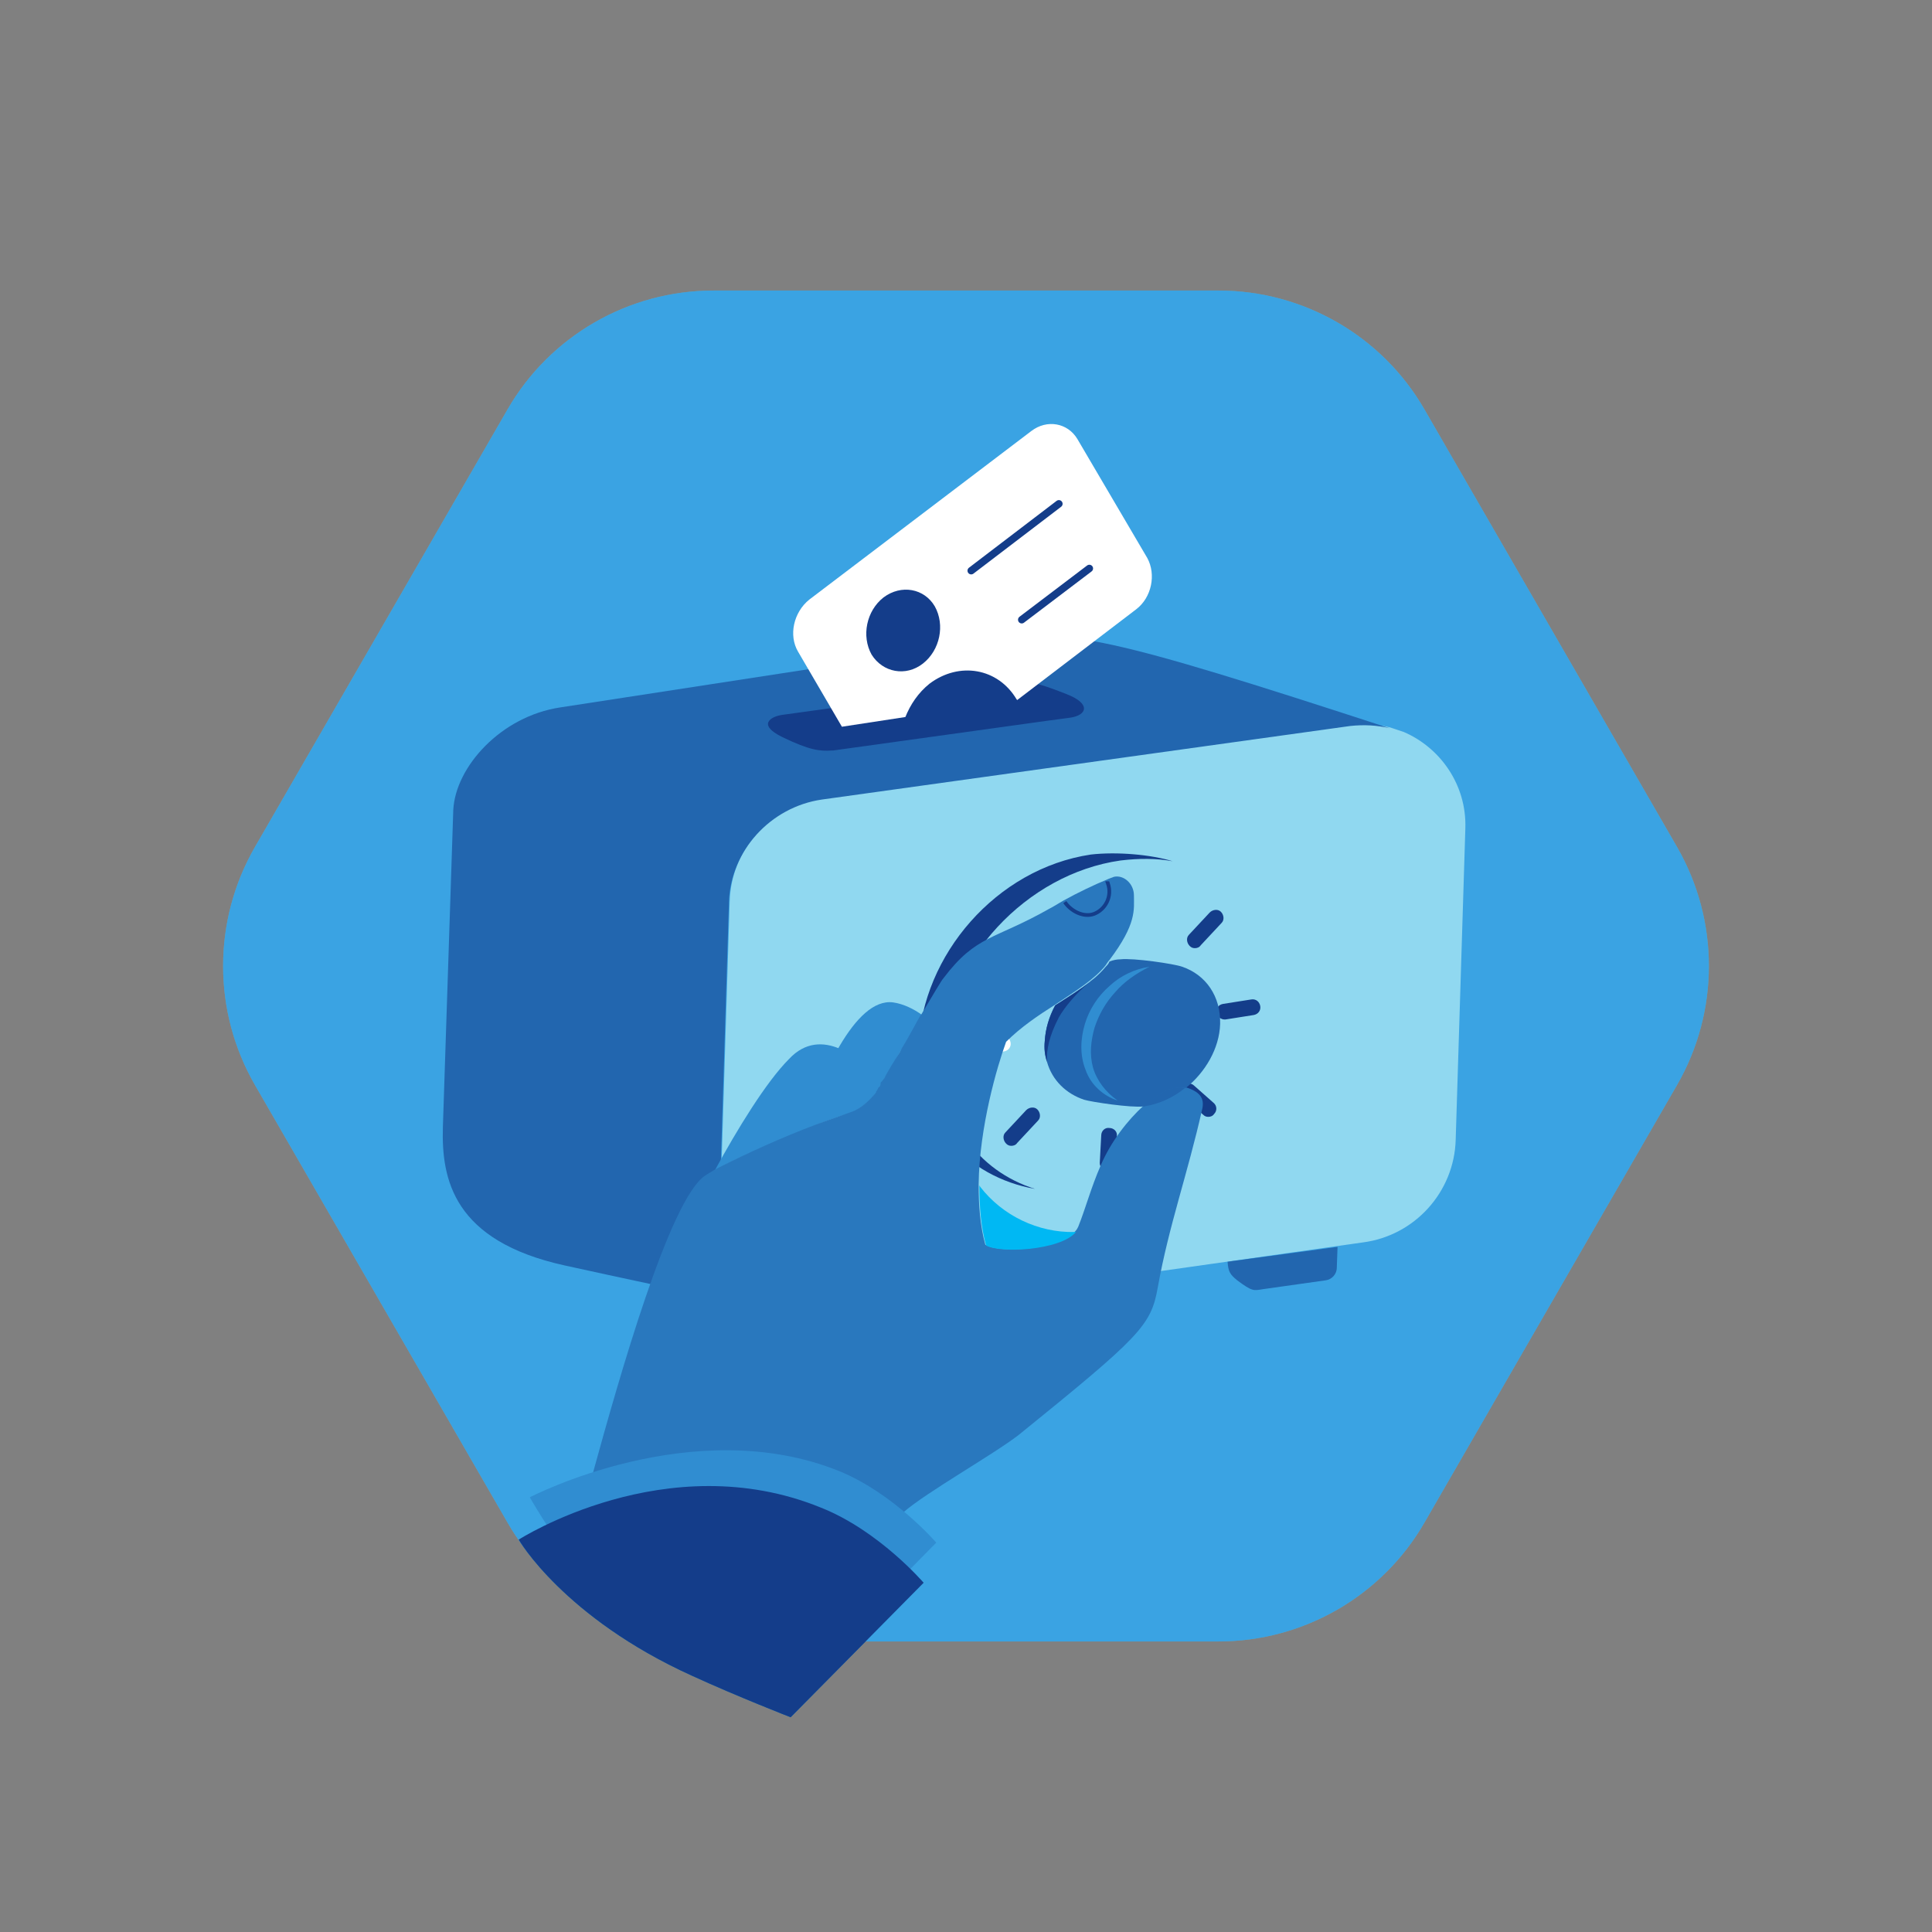 <?xml version="1.0" encoding="utf-8"?>
<!-- Generator: Adobe Illustrator 21.0.2, SVG Export Plug-In . SVG Version: 6.00 Build 0)  -->
<svg version="1.1" id="Layer_1" xmlns="http://www.w3.org/2000/svg" xmlns:xlink="http://www.w3.org/1999/xlink" x="0px" y="0px"
	 viewBox="0 0 260 260" style="enable-background:new 0 0 260 260;" xml:space="preserve">
<rect x="0" y="0" width="260" height="260" fill="#808080" stroke="none"/>
<style type="text/css">
	.st0{opacity:0.2;fill:#60D5F2;}
	.st1{opacity:0.2;fill:url(#SVGID_1_);}
	.st2{fill:#D8DFE3;}
	.st3{fill:#526A73;}
	.st4{opacity:0.2;fill:url(#SVGID_2_);}
	.st5{opacity:0.2;fill:url(#SVGID_3_);}
	.st6{fill:#314448;}
	.st7{opacity:0.7;fill:#60D5F2;}
	.st8{fill:none;stroke:#526A73;stroke-width:3.331;stroke-linecap:round;stroke-linejoin:round;stroke-miterlimit:10;}
	.st9{fill:#9EB1B4;}
	.st10{fill:#FFFFFF;}
	.st11{opacity:0.8;fill:#60D5F2;}
	.st12{opacity:0.9;fill:#60D5F2;}
	.st13{fill:#00B8F3;}
	.st14{fill:#0078C5;}
	.st15{fill:#89E7F5;}
	.st16{fill:#C5CDD1;}
	.st17{opacity:0.2;}
	.st18{fill:#3AA3E3;}
	.st19{fill:#90D8F0;}
	.st20{fill:#2266AF;}
	.st21{opacity:0.2;fill:url(#SVGID_4_);}
	.st22{fill:#143D8A;}
	.st23{fill:none;stroke:#143D8A;stroke-linecap:round;stroke-linejoin:round;stroke-miterlimit:10;}
	.st24{fill:#308DD1;}
	.st25{fill:#2978BE;}
	.st26{fill:none;stroke:#143D8A;stroke-width:0.5;stroke-miterlimit:10;}
</style>
<g>
	<path class="st0" d="M96,220.9h68c11.4,0,22-6.1,27.7-16l34-58.9c5.7-9.9,5.7-22.1,0-32l-34-58.9c-5.7-9.9-16.3-16-27.7-16H96
		c-11.4,0-22,6.1-27.7,16l-34,58.9c-5.7,9.9-5.7,22.1,0,32l34,58.9C74,214.8,84.5,220.9,96,220.9z"/>
	<g>
		<linearGradient id="SVGID_1_" gradientUnits="userSpaceOnUse" x1="157.189" y1="184.625" x2="170.912" y2="161.893">
			<stop  offset="0" style="stop-color:#FFFFFF;stop-opacity:0"/>
			<stop  offset="1.715779e-03" style="stop-color:#FEFEFE;stop-opacity:1.715779e-03"/>
			<stop  offset="8.399421e-02" style="stop-color:#C9C9C9;stop-opacity:8.399421e-02"/>
			<stop  offset="0.169" style="stop-color:#9A9A9A;stop-opacity:0.169"/>
			<stop  offset="0.26" style="stop-color:#717171;stop-opacity:0.26"/>
			<stop  offset="0.354" style="stop-color:#4E4E4E;stop-opacity:0.354"/>
			<stop  offset="0.454" style="stop-color:#323232;stop-opacity:0.454"/>
			<stop  offset="0.56" style="stop-color:#1C1C1C;stop-opacity:0.56"/>
			<stop  offset="0.676" style="stop-color:#0C0C0C;stop-opacity:0.676"/>
			<stop  offset="0.81" style="stop-color:#030303;stop-opacity:0.81"/>
			<stop  offset="1" style="stop-color:#000000"/>
		</linearGradient>
		<polygon class="st1" points="179,172 152.8,183.4 147.8,176.6 165.5,171.2 		"/>
		<path class="st2" d="M197.2,111.5l-1.3,41.9c-0.2,7-5.5,12.9-12.5,13.8l-12.7,1.8l-14.1,2l-44.2,6.1c-1.5,0.2-2.9,0.2-4.2-0.1
			c-0.4-0.1-0.8-0.1-1.2-0.2c-5.9-1.5-10.3-6.9-10.1-13.6l1.3-41.9c0.2-7,5.5-12.9,12.5-13.8l71.1-9.9c1.8-0.3,3.6-0.1,5.3,0.3
			c0.6,0.2,1.2,0.4,1.8,0.6C193.8,100.6,197.4,105.6,197.2,111.5z"/>
		<path class="st3" d="M180,167.8l-0.1,2.8c0,0.9-0.7,1.6-1.5,1.7l-8.5,1.2c-1.2,0.2-1.4,0.3-3.4-1.2c-1-0.8-1.2-1.2-1.3-2.5
			l0.7-0.1L180,167.8z"/>
		<linearGradient id="SVGID_2_" gradientUnits="userSpaceOnUse" x1="105.845" y1="191.762" x2="119.568" y2="169.029">
			<stop  offset="0" style="stop-color:#FFFFFF;stop-opacity:0"/>
			<stop  offset="1.715779e-03" style="stop-color:#FEFEFE;stop-opacity:1.715779e-03"/>
			<stop  offset="8.399421e-02" style="stop-color:#C9C9C9;stop-opacity:8.399421e-02"/>
			<stop  offset="0.169" style="stop-color:#9A9A9A;stop-opacity:0.169"/>
			<stop  offset="0.26" style="stop-color:#717171;stop-opacity:0.26"/>
			<stop  offset="0.354" style="stop-color:#4E4E4E;stop-opacity:0.354"/>
			<stop  offset="0.454" style="stop-color:#323232;stop-opacity:0.454"/>
			<stop  offset="0.56" style="stop-color:#1C1C1C;stop-opacity:0.56"/>
			<stop  offset="0.676" style="stop-color:#0C0C0C;stop-opacity:0.676"/>
			<stop  offset="0.81" style="stop-color:#030303;stop-opacity:0.81"/>
			<stop  offset="1" style="stop-color:#000000"/>
		</linearGradient>
		<polygon class="st4" points="127.7,179.2 101.5,190.5 96.4,183.8 114.2,178.3 		"/>
		
			<linearGradient id="SVGID_3_" gradientUnits="userSpaceOnUse" x1="59.167" y1="187.163" x2="72.082" y2="165.769" gradientTransform="matrix(1 3.376974e-03 -3.376974e-03 1 4.702 -5.773)">
			<stop  offset="0" style="stop-color:#FFFFFF;stop-opacity:0"/>
			<stop  offset="1.715779e-03" style="stop-color:#FEFEFE;stop-opacity:1.715779e-03"/>
			<stop  offset="8.399421e-02" style="stop-color:#C9C9C9;stop-opacity:8.399421e-02"/>
			<stop  offset="0.169" style="stop-color:#9A9A9A;stop-opacity:0.169"/>
			<stop  offset="0.26" style="stop-color:#717171;stop-opacity:0.26"/>
			<stop  offset="0.354" style="stop-color:#4E4E4E;stop-opacity:0.354"/>
			<stop  offset="0.454" style="stop-color:#323232;stop-opacity:0.454"/>
			<stop  offset="0.56" style="stop-color:#1C1C1C;stop-opacity:0.56"/>
			<stop  offset="0.676" style="stop-color:#0C0C0C;stop-opacity:0.676"/>
			<stop  offset="0.81" style="stop-color:#030303;stop-opacity:0.81"/>
			<stop  offset="1" style="stop-color:#000000"/>
		</linearGradient>
		<polygon class="st5" points="83.7,169.7 59,180.3 55,173.4 70.1,168.8 		"/>
		<path class="st3" d="M128.7,174.9l-0.1,2.8c0,0.9-0.7,1.6-1.5,1.7l-8.5,1.2c-1.2,0.2-1.4,0.3-3.4-1.2c-1-0.8-1.2-1.2-1.3-2.5
			l0.7-0.1L128.7,174.9z"/>
		<path class="st3" d="M187,98c-1.7-0.4-3.4-0.5-5.3-0.3l-71.1,9.9c-6.9,1-12.3,6.9-12.5,13.8l-1.3,41.9c-0.2,6.6,4.2,12,10.1,13.6
			c-16.6-3.5-22.7-4.8-30.9-6.6c-15-3.3-16.6-11.6-16.4-18.6L61,109c0.3-5.8,6.4-12.6,14.4-13.8l58.5-9
			C143.8,84.6,148.7,85.5,187,98z"/>
		<g>
			<g>
				<path class="st6" d="M143.9,96.6l-3,0.4c0,0,0,0,0,0l-28.8,4c-0.1,0-0.1,0-0.2,0c-1.5,0.1-2.9,0-6.6-1.8c-3.5-1.7-1.5-2.8,0-3
					l31.9-4.4c1.5-0.2,3.5,0.5,6.3,1.6C146.9,94.7,146.3,96.3,143.9,96.6z"/>
			</g>
		</g>
		<g>
			<path class="st7" d="M152.9,82l-16,12.2h0l-15.1,2.3l-8.5,1.3l-5.9-10.1c-1.3-2.2-0.6-5.3,1.5-7L138.8,58
				c2.1-1.6,4.9-1.1,6.2,1.1l9.4,16C155.6,77.3,155,80.4,152.9,82z"/>
			<path class="st3" d="M125.8,81.6c1.4,2.5,0.7,5.9-1.6,7.7c-2.3,1.8-5.4,1.2-6.9-1.2c-1.4-2.5-0.7-5.9,1.6-7.7
				C121.3,78.6,124.4,79.2,125.8,81.6z"/>
			<path class="st3" d="M136.9,94.3l-15.1,2.3c0.7-1.8,1.8-3.4,3.3-4.6c4-3,9.2-2.1,11.7,2.1C136.8,94.1,136.9,94.2,136.9,94.3z"/>
			<line class="st8" x1="130.7" y1="76.8" x2="142.5" y2="67.8"/>
			<line class="st8" x1="137.5" y1="83.4" x2="146.6" y2="76.5"/>
		</g>
		<path class="st2" d="M172.9,134.9c-0.5,12.4-11.2,23.9-24,25.8c-3.5,0.5-6.7,0.2-9.6-0.7c-7.7-2.4-12.8-9.4-12.5-18.4
			c0.5-12.4,11.2-24,24-25.8c2.5-0.4,4.8-0.3,7,0.1C167,117.4,173.3,124.9,172.9,134.9z"/>
		<path class="st9" d="M157.8,115.9c-2.2-0.4-4.5-0.4-7-0.1c-12.7,1.8-23.4,13.4-24,25.8c-0.4,9,4.8,16,12.5,18.4
			c-9.2-1.6-16.1-9.1-15.7-19.1c0.5-12.4,10.5-24,23.2-25.9C150.3,114.6,154.9,115,157.8,115.9z"/>
		<g>
			<path class="st10" d="M164.8,137.2c-0.5,0-1-0.4-1.1-0.9c-0.1-0.6,0.3-1.1,0.9-1.2l3.8-0.6c0.6-0.1,1.1,0.3,1.2,0.9
				c0.1,0.6-0.3,1.1-0.9,1.2l-3.8,0.6C164.9,137.2,164.8,137.2,164.8,137.2z"/>
		</g>
		<g>
			<path class="st10" d="M160.8,127.6c-0.3,0-0.5-0.1-0.7-0.3c-0.4-0.4-0.5-1.1-0.1-1.5l2.8-3c0.4-0.4,1.1-0.5,1.5-0.1
				c0.4,0.4,0.5,1.1,0.1,1.5l-2.8,3C161.4,127.5,161.1,127.6,160.8,127.6z"/>
		</g>
		<g>
			<path class="st10" d="M131.2,142.1c-0.5,0-1-0.4-1.1-0.9c-0.1-0.6,0.3-1.1,0.9-1.2l3.8-0.6c0.6-0.1,1.1,0.3,1.2,0.9
				c0.1,0.6-0.3,1.1-0.9,1.2l-3.8,0.6C131.3,142.1,131.2,142.1,131.2,142.1z"/>
		</g>
		<g>
			<path class="st10" d="M136.1,154.2c-0.3,0-0.5-0.1-0.7-0.3c-0.4-0.4-0.5-1.1-0.1-1.5l2.8-3c0.4-0.4,1.1-0.5,1.5-0.1
				c0.4,0.4,0.5,1.1,0.1,1.5l-2.8,3C136.7,154.1,136.4,154.2,136.1,154.2z"/>
		</g>
		<g>
			<path class="st10" d="M149.1,157.6C149.1,157.6,149.1,157.6,149.1,157.6c-0.6,0-1.1-0.5-1.1-1.1l0.2-3.7c0-0.6,0.5-1.1,1.1-1
				c0.6,0,1.1,0.5,1,1.1l-0.2,3.7C150.2,157.1,149.7,157.6,149.1,157.6z"/>
		</g>
		<g>
			<path class="st10" d="M162.6,150.3c-0.3,0-0.5-0.1-0.7-0.3l-2.6-2.3c-0.5-0.4-0.5-1.1-0.1-1.5c0.4-0.5,1.1-0.5,1.5-0.1l2.6,2.3
				c0.5,0.4,0.5,1.1,0.1,1.5C163.2,150.2,162.9,150.3,162.6,150.3z"/>
		</g>
		<g>
			<path class="st10" d="M150.9,124.9C150.9,124.9,150.9,124.9,150.9,124.9c-0.6,0-1.1-0.5-1.1-1.1l0.2-3.7c0-0.6,0.5-1.1,1.1-1
				c0.6,0,1,0.5,1,1.1l-0.2,3.7C152,124.4,151.5,124.9,150.9,124.9z"/>
		</g>
		<g>
			<path class="st10" d="M140.6,130.6c-0.3,0-0.5-0.1-0.7-0.3l-2.5-2.3c-0.4-0.4-0.5-1.1-0.1-1.5c0.4-0.4,1.1-0.5,1.5-0.1l2.5,2.3
				c0.4,0.4,0.5,1.1,0.1,1.5C141.1,130.5,140.8,130.6,140.6,130.6z"/>
		</g>
		<g>
			<path class="st11" d="M118.6,145.9c-0.4,0.6-0.6,1-0.7,1.2c-0.3,0.4-1.9,2.2-3.5,2.7c-2,0.6-4.2,1.4-6.3,2.3
				c-4.7,1.9-9.4,4-11.9,5.4c3-5.5,6.9-11.9,10-15C110.5,137.9,116.1,142.4,118.6,145.9z"/>
			<path class="st11" d="M124.1,136.6c-2.6,4.3-5.9,10-6.2,10.4c-0.3,0.4-1.9,2.2-3.5,2.7c-2,0.6-4.2,1.4-6.3,2.3
				c2.3-6.8,6.9-17.8,12.1-17.1C121.6,135.1,123,135.8,124.1,136.6z"/>
			<path class="st12" d="M161.8,149.2c-2,8.9-4.5,15.7-6,24.1c-0.9,5.1-2.4,6.6-18.7,19.8c-3.5,2.7-12.4,7.7-15.5,10.4
				c-0.3,0.2-0.5,0.4-0.7,0.6c-1,1.1-2,2.3-2.8,3.3c-1.2,1.6-2.1,2.8-2.1,2.8l-9.4,11.6l-3-1l-7.5-2.5l-17.3-5.7l-2.6-0.9l-0.1,0
				c0,0,0,0,0,0c0-0.2,0.2-0.8,0.5-1.9c0.4-1.4,1-3.5,1.7-6c0.1-0.2,0.1-0.4,0.2-0.6c0.1-0.3,0.2-0.6,0.2-0.9
				c0.2-0.8,0.5-1.6,0.7-2.5c0.1-0.5,0.3-1.1,0.4-1.6c3.5-12.7,10.3-36.8,15.1-40c0.3-0.2,0.8-0.5,1.3-0.8c2.5-1.3,7.1-3.5,11.9-5.4
				c2.2-0.9,4.4-1.6,6.3-2.3c1.7-0.5,3.2-2.3,3.5-2.7c0,0,0,0,0,0c0,0,0,0,0,0c0,0,0,0,0-0.1c0.1-0.1,0.2-0.3,0.3-0.5
				c0,0,0-0.1,0.1-0.1c0.1-0.1,0.2-0.3,0.2-0.4c0,0,0,0,0-0.1c0-0.1,0.1-0.2,0.2-0.3c0.1-0.1,0.2-0.3,0.3-0.4c0,0,0.1-0.1,0.1-0.2
				c0.5-0.9,1.2-2.1,2-3.3c0.1-0.2,0.2-0.4,0.3-0.6c0.5-0.8,1-1.7,1.5-2.6c0.2-0.4,0.4-0.7,0.6-1.1c0.2-0.3,0.3-0.6,0.5-0.8
				c1.5-2.5,2.7-4.6,3-4.9c4.4-5.8,6.8-5.1,14.2-9.3c0.6-0.3,1.2-0.7,1.9-1.1c2-1.1,4.3-2.2,5.8-2.8c0.4-0.2,0.8-0.3,1-0.4
				c1.3-0.3,2.7,0.9,2.7,2.5c0,1.9,0.4,3.8-3.3,8.7c-0.2,0.2-0.3,0.4-0.5,0.7c-1.5,1.9-4.1,3.5-6.8,5.3c-2.2,1.4-4.6,3-6.6,5
				c-1.2,3.3-3.6,11.4-3.7,19.2c0,2.8,0.2,5.6,0.9,8.1c1.8,1.2,10,0.7,12.1-1.8c0.2-0.2,0.3-0.4,0.4-0.6c1-2.5,1.7-5.2,3-8.2
				c1.4-3.3,3.7-6.2,5.8-8.1c1.3-1.2,2.5-2,3.4-2.3c0.7-0.3,1.5-0.3,2.1-0.2c0,0,0.1,0,0.1,0C161.5,146.9,162.1,147.8,161.8,149.2z"
				/>
			<path class="st13" d="M126,207.6c0,0-5.7-6.6-13-9.6c-19.7-8-41.7,3.5-41.7,3.5s10,17.8,19.1,20.4c3.4,1,15.5,6.1,15.5,6.1
				L126,207.6z"/>
			<path class="st14" d="M124.3,213c0,0-6-7-13.8-10.1c-20.8-8.5-40.7,4.3-40.7,4.3s6.1,10.5,23.3,18.3c6.1,2.8,13.3,5.6,13.3,5.6
				L124.3,213z"/>
			<path class="st15" d="M147.2,122.9c-1.4,0.5-3.1-0.4-3.9-1.6c2-1.1,4.3-2.2,5.8-2.8c0,0.1,0.1,0.2,0.1,0.3
				C149.7,120.5,148.8,122.3,147.2,122.9z"/>
			<path class="st13" d="M144.8,165.8c-2.1,2.5-10.3,2.9-12.1,1.8c-0.7-2.5-0.9-5.3-0.9-8.1c0,0.1,0.1,0.1,0.1,0.2
				c3,3.9,7.8,6.2,12.7,6.1C144.7,165.8,144.7,165.8,144.8,165.8z"/>
		</g>
		<path class="st16" d="M164.2,137.8c-0.1,3.3-2,6.5-4.6,8.6c0,0-0.1,0-0.1,0c-0.6-0.1-1.4,0-2.1,0.2c-0.9,0.3-2.1,1.1-3.4,2.3
			c0,0,0,0-0.1,0c-1.7,0.2-7-0.6-8-0.9c-2.4-0.8-4.3-2.6-5-5.1c-0.3-0.9-0.4-1.8-0.3-2.8c0.1-1.7,0.6-3.3,1.4-4.8
			c1.7-1.1,3.3-2.1,4.7-3.2c0,0,0.1-0.1,0.1-0.1c0.1-0.1,0.3-0.2,0.4-0.3c0.6-0.5,1.2-1.1,1.6-1.6c0.2-0.2,0.4-0.4,0.5-0.7
			c0.5-0.2,1-0.3,1.5-0.3c1.7-0.2,7.2,0.6,8.3,1C162.3,131.2,164.3,134.1,164.2,137.8z"/>
		<path class="st16" d="M159.5,146.4c-1.6,1.3-3.5,2.2-5.6,2.5c1.3-1.2,2.5-2,3.4-2.3C158.1,146.3,158.9,146.3,159.5,146.4
			C159.5,146.4,159.5,146.4,159.5,146.4z"/>
		<g class="st17">
			<path class="st10" d="M150.4,148.1c-1.9-0.6-3.6-2.1-4.3-4.1c-0.8-2-0.7-4.2-0.1-6.2c0.6-2,1.8-3.8,3.3-5.1
				c1.5-1.4,3.4-2.3,5.4-2.6c-1.8,0.9-3.4,2-4.6,3.4c-1.3,1.4-2.2,3-2.8,4.8c-0.5,1.8-0.7,3.6-0.2,5.4
				C147.6,145.4,148.8,147,150.4,148.1z"/>
		</g>
		<path class="st9" d="M146.7,132.1c-1.9,1.6-3.4,3.4-4.2,4.8c-1.3,2.5-1.7,4.4-1.6,6c-0.3-0.9-0.4-1.8-0.3-2.8
			c0.1-1.7,0.6-3.3,1.4-4.8C143.7,134.2,145.4,133.2,146.7,132.1z"/>
	</g>
</g>
<path class="st0" d="M96,220.9h68c11.4,0,22-6.1,27.7-16l34-58.9c5.7-9.9,5.7-22.1,0-32l-34-58.9c-5.7-9.9-16.3-16-27.7-16H96
	c-11.4,0-22,6.1-27.7,16l-34,58.9c-5.7,9.9-5.7,22.1,0,32l34,58.9C74,214.8,84.5,220.9,96,220.9z"/>
<g>
	<path class="st18" d="M96,220.9h68c11.4,0,22-6.1,27.7-16l34-58.9c5.7-9.9,5.7-22.1,0-32l-34-58.9c-5.7-9.9-16.3-16-27.7-16H96
		c-11.4,0-22,6.1-27.7,16l-34,58.9c-5.7,9.9-5.7,22.1,0,32l34,58.9C74,214.8,84.5,220.9,96,220.9z"/>
	<g>
		<path class="st19" d="M197.2,111.5l-1.3,41.9c-0.2,7-5.5,12.9-12.5,13.8l-12.7,1.8l-14.1,2l-44.2,6.1c-1.5,0.2-2.9,0.2-4.2-0.1
			c-0.4-0.1-0.8-0.1-1.2-0.2c-5.9-1.5-10.3-6.9-10.1-13.6l1.3-41.9c0.2-7,5.5-12.9,12.5-13.8l71.1-9.9c1.8-0.3,3.6-0.1,5.3,0.3
			c0.6,0.2,1.2,0.4,1.8,0.6C193.8,100.6,197.4,105.6,197.2,111.5z"/>
		<path class="st20" d="M180,167.8l-0.1,2.8c0,0.9-0.7,1.6-1.5,1.7l-8.5,1.2c-1.2,0.2-1.4,0.3-3.4-1.2c-1-0.8-1.2-1.2-1.3-2.5
			l0.7-0.1L180,167.8z"/>
		<linearGradient id="SVGID_4_" gradientUnits="userSpaceOnUse" x1="105.845" y1="191.762" x2="119.568" y2="169.029">
			<stop  offset="0" style="stop-color:#FFFFFF;stop-opacity:0"/>
			<stop  offset="1.715779e-03" style="stop-color:#FEFEFE;stop-opacity:1.715779e-03"/>
			<stop  offset="8.399421e-02" style="stop-color:#C9C9C9;stop-opacity:8.399421e-02"/>
			<stop  offset="0.169" style="stop-color:#9A9A9A;stop-opacity:0.169"/>
			<stop  offset="0.26" style="stop-color:#717171;stop-opacity:0.26"/>
			<stop  offset="0.354" style="stop-color:#4E4E4E;stop-opacity:0.354"/>
			<stop  offset="0.454" style="stop-color:#323232;stop-opacity:0.454"/>
			<stop  offset="0.56" style="stop-color:#1C1C1C;stop-opacity:0.56"/>
			<stop  offset="0.676" style="stop-color:#0C0C0C;stop-opacity:0.676"/>
			<stop  offset="0.81" style="stop-color:#030303;stop-opacity:0.81"/>
			<stop  offset="1" style="stop-color:#000000"/>
		</linearGradient>
		<polygon class="st21" points="127.7,179.2 101.5,190.5 96.4,183.8 114.2,178.3 		"/>
		<path class="st3" d="M128.7,174.9l-0.1,2.8c0,0.9-0.7,1.6-1.5,1.7l-8.5,1.2c-1.2,0.2-1.4,0.3-3.4-1.2c-1-0.8-1.2-1.2-1.3-2.5
			l0.7-0.1L128.7,174.9z"/>
		<path class="st20" d="M187,98c-1.7-0.4-3.4-0.5-5.3-0.3l-71.1,9.9c-6.9,1-12.3,6.9-12.5,13.8l-1.3,41.9c-0.2,6.6,4.2,12,10.1,13.6
			c-16.6-3.5-22.7-4.8-30.9-6.6c-15-3.3-16.6-11.6-16.4-18.6L61,109c0.3-5.8,6.4-12.6,14.4-13.8l58.5-9
			C143.8,84.6,148.7,85.5,187,98z"/>
		<g>
			<g>
				<path class="st22" d="M143.9,96.6l-3,0.4c0,0,0,0,0,0l-28.8,4c-0.1,0-0.1,0-0.2,0c-1.5,0.1-2.9,0-6.6-1.8c-3.5-1.7-1.5-2.8,0-3
					l31.9-4.4c1.5-0.2,3.5,0.5,6.3,1.6C146.9,94.7,146.3,96.3,143.9,96.6z"/>
			</g>
		</g>
		<g>
			<path class="st10" d="M152.9,82l-16,12.2h0l-15.1,2.3l-8.5,1.3l-5.9-10.1c-1.3-2.2-0.6-5.3,1.5-7L138.8,58
				c2.1-1.6,4.9-1.1,6.2,1.1l9.4,16C155.6,77.3,155,80.4,152.9,82z"/>
			<path class="st22" d="M125.8,81.6c1.4,2.5,0.7,5.9-1.6,7.7c-2.3,1.8-5.4,1.2-6.9-1.2c-1.4-2.5-0.7-5.9,1.6-7.7
				C121.3,78.6,124.4,79.2,125.8,81.6z"/>
			<path class="st22" d="M136.9,94.3l-15.1,2.3c0.7-1.8,1.8-3.4,3.3-4.6c4-3,9.2-2.1,11.7,2.1C136.8,94.1,136.9,94.2,136.9,94.3z"/>
			<line class="st23" x1="130.7" y1="76.8" x2="142.5" y2="67.8"/>
			<line class="st23" x1="137.5" y1="83.4" x2="146.6" y2="76.5"/>
		</g>
		<path class="st19" d="M172.9,134.9c-0.5,12.4-11.2,23.9-24,25.8c-3.5,0.5-6.7,0.2-9.6-0.7c-7.7-2.4-12.8-9.4-12.5-18.4
			c0.5-12.4,11.2-24,24-25.8c2.5-0.4,4.8-0.3,7,0.1C167,117.4,173.3,124.9,172.9,134.9z"/>
		<path class="st22" d="M157.8,115.9c-2.2-0.4-4.5-0.4-7-0.1c-12.7,1.8-23.4,13.4-24,25.8c-0.4,9,4.8,16,12.5,18.4
			c-9.2-1.6-16.1-9.1-15.7-19.1c0.5-12.4,10.5-24,23.2-25.9C150.3,114.6,154.9,115,157.8,115.9z"/>
		<g>
			<path class="st22" d="M164.8,137.2c-0.5,0-1-0.4-1.1-0.9c-0.1-0.6,0.3-1.1,0.9-1.2l3.8-0.6c0.6-0.1,1.1,0.3,1.2,0.9
				c0.1,0.6-0.3,1.1-0.9,1.2l-3.8,0.6C164.9,137.2,164.8,137.2,164.8,137.2z"/>
		</g>
		<g>
			<path class="st22" d="M160.8,127.6c-0.3,0-0.5-0.1-0.7-0.3c-0.4-0.4-0.5-1.1-0.1-1.5l2.8-3c0.4-0.4,1.1-0.5,1.5-0.1
				c0.4,0.4,0.5,1.1,0.1,1.5l-2.8,3C161.4,127.5,161.1,127.6,160.8,127.6z"/>
		</g>
		<g>
			<path class="st10" d="M131.2,142.1c-0.5,0-1-0.4-1.1-0.9c-0.1-0.6,0.3-1.1,0.9-1.2l3.8-0.6c0.6-0.1,1.1,0.3,1.2,0.9
				c0.1,0.6-0.3,1.1-0.9,1.2l-3.8,0.6C131.3,142.1,131.2,142.1,131.2,142.1z"/>
		</g>
		<g>
			<path class="st22" d="M136.1,154.2c-0.3,0-0.5-0.1-0.7-0.3c-0.4-0.4-0.5-1.1-0.1-1.5l2.8-3c0.4-0.4,1.1-0.5,1.5-0.1
				c0.4,0.4,0.5,1.1,0.1,1.5l-2.8,3C136.7,154.1,136.4,154.2,136.1,154.2z"/>
		</g>
		<g>
			<path class="st22" d="M149.1,157.6C149.1,157.6,149.1,157.6,149.1,157.6c-0.6,0-1.1-0.5-1.1-1.1l0.2-3.7c0-0.6,0.5-1.1,1.1-1
				c0.6,0,1.1,0.5,1,1.1l-0.2,3.7C150.2,157.1,149.7,157.6,149.1,157.6z"/>
		</g>
		<g>
			<path class="st22" d="M162.6,150.3c-0.3,0-0.5-0.1-0.7-0.3l-2.6-2.3c-0.5-0.4-0.5-1.1-0.1-1.5c0.4-0.5,1.1-0.5,1.5-0.1l2.6,2.3
				c0.5,0.4,0.5,1.1,0.1,1.5C163.2,150.2,162.9,150.3,162.6,150.3z"/>
		</g>
		<g>
			<path class="st10" d="M150.9,124.9C150.9,124.9,150.9,124.9,150.9,124.9c-0.6,0-1.1-0.5-1.1-1.1l0.2-3.7c0-0.6,0.5-1.1,1.1-1
				c0.6,0,1,0.5,1,1.1l-0.2,3.7C152,124.4,151.5,124.9,150.9,124.9z"/>
		</g>
		<g>
			<path class="st10" d="M140.6,130.6c-0.3,0-0.5-0.1-0.7-0.3l-2.5-2.3c-0.4-0.4-0.5-1.1-0.1-1.5c0.4-0.4,1.1-0.5,1.5-0.1l2.5,2.3
				c0.4,0.4,0.5,1.1,0.1,1.5C141.1,130.5,140.8,130.6,140.6,130.6z"/>
		</g>
		<g>
			<path class="st24" d="M118.6,145.9c-0.4,0.6-0.6,1-0.7,1.2c-0.3,0.4-1.9,2.2-3.5,2.7c-2,0.6-4.2,1.4-6.3,2.3
				c-4.7,1.9-9.4,4-11.9,5.4c3-5.5,6.9-11.9,10-15C110.5,137.9,116.1,142.4,118.6,145.9z"/>
			<path class="st24" d="M124.1,136.6c-2.6,4.3-5.9,10-6.2,10.4c-0.3,0.4-1.9,2.2-3.5,2.7c-2,0.6-4.2,1.4-6.3,2.3
				c2.3-6.8,6.9-17.8,12.1-17.1C121.6,135.1,123,135.8,124.1,136.6z"/>
			<path class="st25" d="M161.8,149.2c-2,8.9-4.5,15.7-6,24.1c-0.9,5.1-2.4,6.6-18.7,19.8c-3.5,2.7-12.4,7.7-15.5,10.4
				c-0.3,0.2-0.5,0.4-0.7,0.6c-1,1.1-2,2.3-2.8,3.3c-1.2,1.6-2.1,2.8-2.1,2.8l-9.4,11.6l-3-1l-7.5-2.5l-17.3-5.7l-2.6-0.9l-0.1,0
				c0,0,0,0,0,0c0-0.2,0.2-0.8,0.5-1.9c0.4-1.4,1-3.5,1.7-6c0.1-0.2,0.1-0.4,0.2-0.6c0.1-0.3,0.2-0.6,0.2-0.9
				c0.2-0.8,0.5-1.6,0.7-2.5c0.1-0.5,0.3-1.1,0.4-1.6c3.5-12.7,10.3-36.8,15.1-40c0.3-0.2,0.8-0.5,1.3-0.8c2.5-1.3,7.1-3.5,11.9-5.4
				c2.2-0.9,4.4-1.6,6.3-2.3c1.7-0.5,3.2-2.3,3.5-2.7c0,0,0,0,0,0c0,0,0,0,0,0c0,0,0,0,0-0.1c0.1-0.1,0.2-0.3,0.3-0.5
				c0,0,0-0.1,0.1-0.1c0.1-0.1,0.2-0.3,0.2-0.4c0,0,0,0,0-0.1c0-0.1,0.1-0.2,0.2-0.3c0.1-0.1,0.2-0.3,0.3-0.4c0,0,0.1-0.1,0.1-0.2
				c0.5-0.9,1.2-2.1,2-3.3c0.1-0.2,0.2-0.4,0.3-0.6c0.5-0.8,1-1.7,1.5-2.6c0.2-0.4,0.4-0.7,0.6-1.1c0.2-0.3,0.3-0.6,0.5-0.8
				c1.5-2.5,2.7-4.6,3-4.9c4.4-5.8,6.8-5.1,14.2-9.3c0.6-0.3,1.2-0.7,1.9-1.1c2-1.1,4.3-2.2,5.8-2.8c0.4-0.2,0.8-0.3,1-0.4
				c1.3-0.3,2.7,0.9,2.7,2.5c0,1.9,0.4,3.8-3.3,8.7c-0.2,0.2-0.3,0.4-0.5,0.7c-1.5,1.9-4.1,3.5-6.8,5.3c-2.2,1.4-4.6,3-6.6,5
				c-1.2,3.3-3.6,11.4-3.7,19.2c0,2.8,0.2,5.6,0.9,8.1c1.8,1.2,10,0.7,12.1-1.8c0.2-0.2,0.3-0.4,0.4-0.6c1-2.5,1.7-5.2,3-8.2
				c1.4-3.3,3.7-6.2,5.8-8.1c1.3-1.2,2.5-2,3.4-2.3c0.7-0.3,1.5-0.3,2.1-0.2c0,0,0.1,0,0.1,0C161.5,146.9,162.1,147.8,161.8,149.2z"
				/>
			<path class="st24" d="M126,207.6c0,0-5.7-6.6-13-9.6c-19.7-8-41.7,3.5-41.7,3.5s10,17.8,19.1,20.4c3.4,1,15.5,6.1,15.5,6.1
				L126,207.6z"/>
			<path class="st22" d="M124.3,213c0,0-6-7-13.8-10.1c-20.8-8.5-40.7,4.3-40.7,4.3s6.1,10.5,23.3,18.3c6.1,2.8,13.3,5.6,13.3,5.6
				L124.3,213z"/>
			<path class="st26" d="M149,118.6c0,0.1,0.1,0.2,0.1,0.3c0.6,1.7-0.3,3.5-1.9,4.1c-1.4,0.5-3.1-0.4-3.9-1.6"/>
			<path class="st13" d="M144.8,165.8c-2.1,2.5-10.3,2.9-12.1,1.8c-0.7-2.5-0.9-5.3-0.9-8.1c0,0.1,0.1,0.1,0.1,0.2
				c3,3.9,7.8,6.2,12.7,6.1C144.7,165.8,144.7,165.8,144.8,165.8z"/>
		</g>
		<path class="st20" d="M164.2,137.8c-0.1,3.3-2,6.5-4.6,8.6c0,0-0.1,0-0.1,0c-0.6-0.1-1.4,0-2.1,0.2c-0.9,0.3-2.1,1.1-3.4,2.3
			c0,0,0,0-0.1,0c-1.7,0.2-7-0.6-8-0.9c-2.4-0.8-4.3-2.6-5-5.1c-0.3-0.9-0.4-1.8-0.3-2.8c0.1-1.7,0.6-3.3,1.4-4.8
			c1.7-1.1,3.3-2.1,4.7-3.2c0,0,0.1-0.1,0.1-0.1c0.1-0.1,0.3-0.2,0.4-0.3c0.6-0.5,1.2-1.1,1.6-1.6c0.2-0.2,0.4-0.4,0.5-0.7
			c0.5-0.2,1-0.3,1.5-0.3c1.7-0.2,7.2,0.6,8.3,1C162.3,131.2,164.3,134.1,164.2,137.8z"/>
		<path class="st20" d="M159.5,146.4c-1.6,1.3-3.5,2.2-5.6,2.5c1.3-1.2,2.5-2,3.4-2.3C158.1,146.3,158.9,146.3,159.5,146.4
			C159.5,146.4,159.5,146.4,159.5,146.4z"/>
		<g>
			<path class="st24" d="M150.4,148.1c-1.9-0.6-3.6-2.1-4.3-4.1c-0.8-2-0.7-4.2-0.1-6.2c0.6-2,1.8-3.8,3.3-5.1
				c1.5-1.4,3.4-2.3,5.4-2.6c-1.8,0.9-3.4,2-4.6,3.4c-1.3,1.4-2.2,3-2.8,4.8c-0.5,1.8-0.7,3.6-0.2,5.4
				C147.6,145.4,148.8,147,150.4,148.1z"/>
		</g>
		<path class="st22" d="M146.7,132.1c-1.9,1.6-3.4,3.4-4.2,4.8c-1.3,2.5-1.7,4.4-1.6,6c-0.3-0.9-0.4-1.8-0.3-2.8
			c0.1-1.7,0.6-3.3,1.4-4.8C143.7,134.2,145.4,133.2,146.7,132.1z"/>
	</g>
</g>
</svg>
